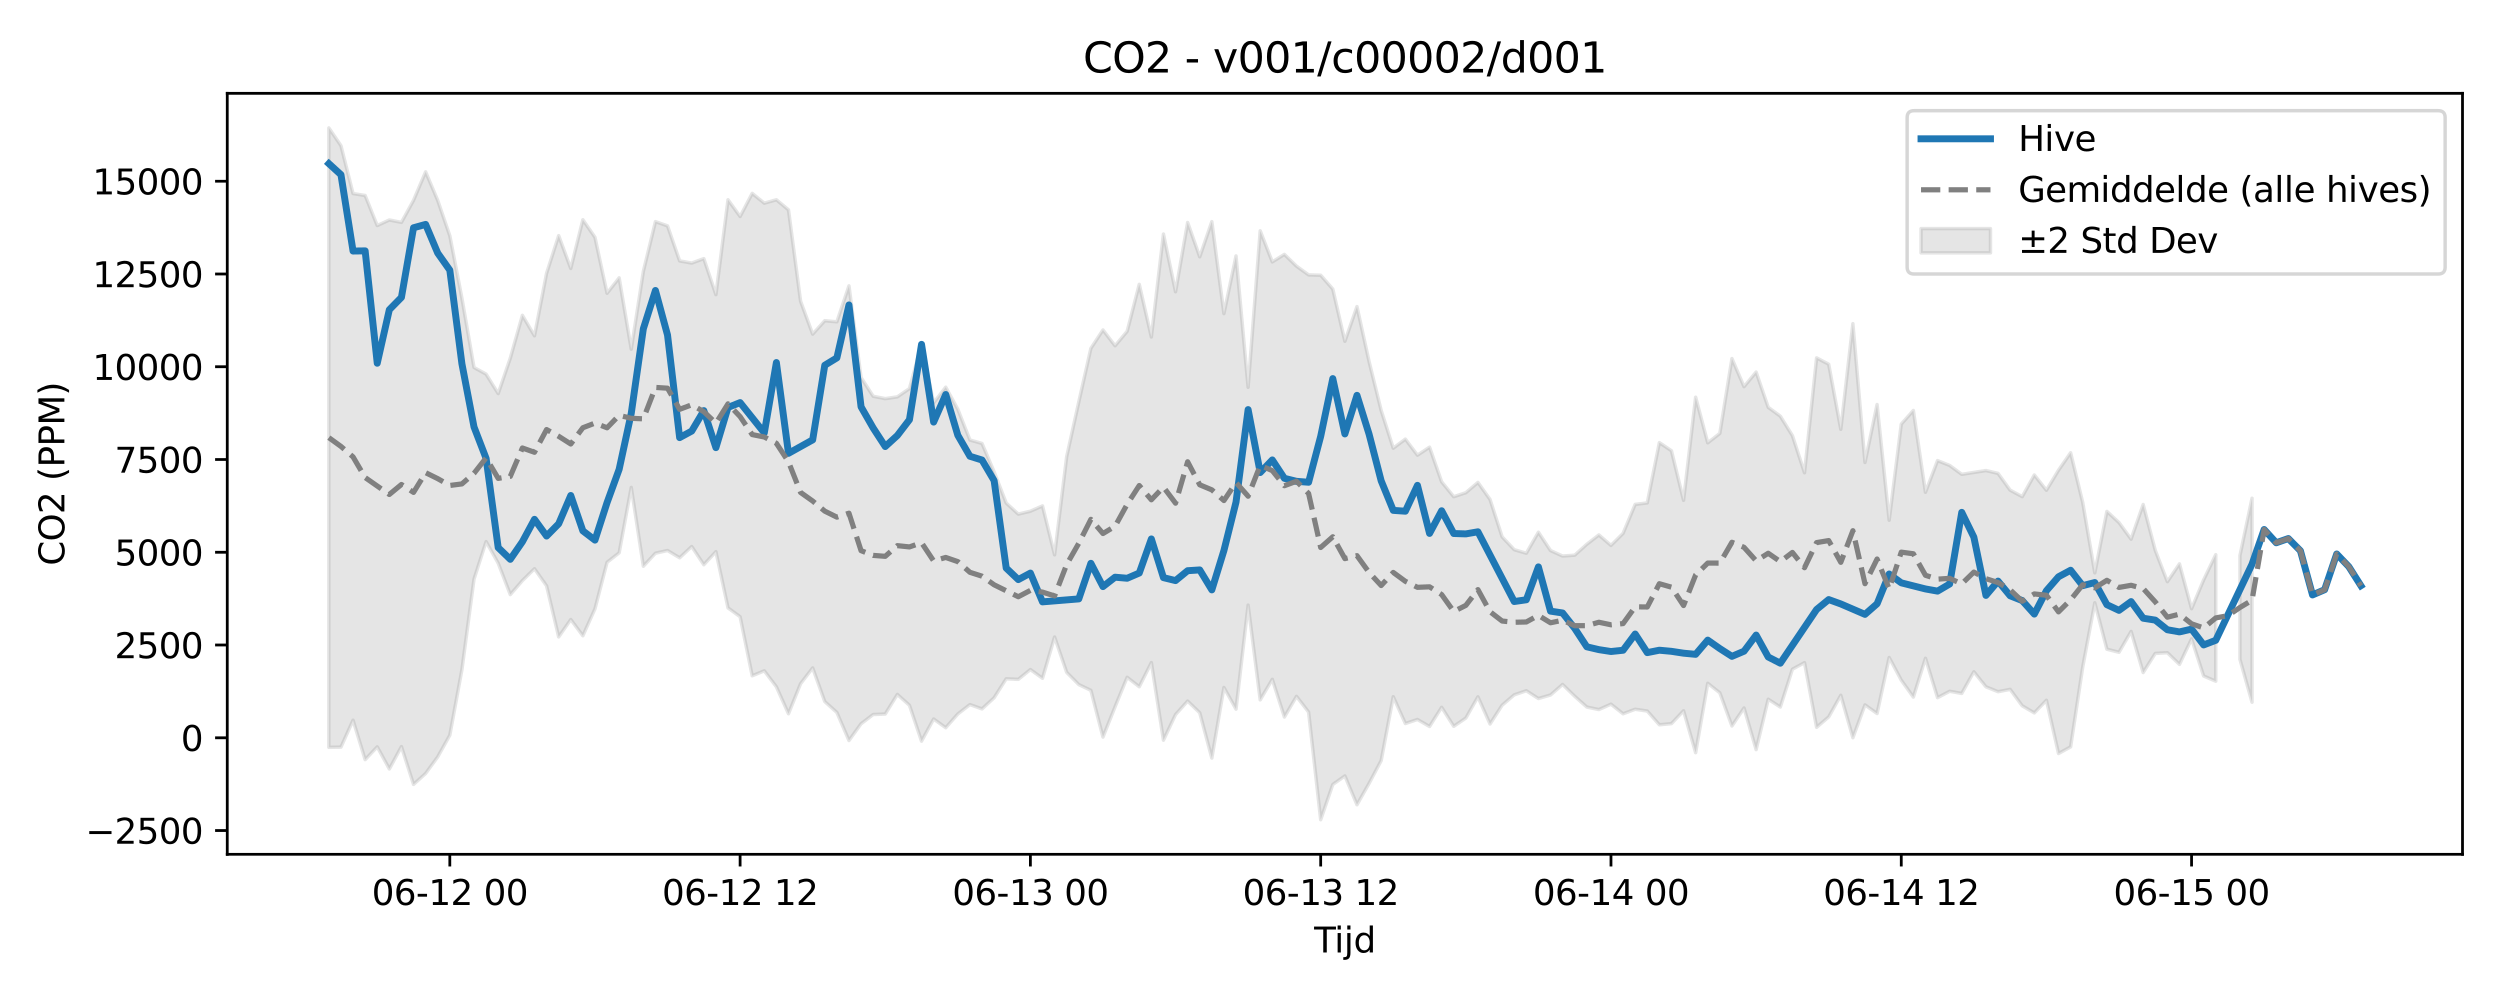 <?xml version="1.0" encoding="utf-8" standalone="no"?>
<!DOCTYPE svg PUBLIC "-//W3C//DTD SVG 1.1//EN"
  "http://www.w3.org/Graphics/SVG/1.1/DTD/svg11.dtd">
<svg xmlns:xlink="http://www.w3.org/1999/xlink" width="720pt" height="288pt" viewBox="0 0 720 288" xmlns="http://www.w3.org/2000/svg" version="1.1">
 <defs>
  <style type="text/css">*{stroke-linejoin: round; stroke-linecap: butt}</style>
 </defs>
 <g id="figure_1">
  <g id="patch_1">
   <path d="M 0 288 
L 720 288 
L 720 0 
L 0 0 
z
" style="fill: #ffffff"/>
  </g>
  <g id="axes_1">
   <g id="patch_2">
    <path d="M 65.45 246.04 
L 709.2 246.04 
L 709.2 26.88 
L 65.45 26.88 
z
" style="fill: #ffffff"/>
   </g>
   <g id="FillBetweenPolyCollection_1">
    <path d="M 94.711 36.842 
L 94.711 215.238 
L 98.195 215.175 
L 101.678 207.423 
L 105.162 218.778 
L 108.645 215.09 
L 112.129 221.463 
L 115.612 215.028 
L 119.096 225.92 
L 122.579 222.763 
L 126.063 217.98 
L 129.546 211.735 
L 133.03 192.863 
L 136.513 166.802 
L 139.997 155.993 
L 143.48 162.197 
L 146.964 171.247 
L 150.447 167.225 
L 153.931 163.797 
L 157.414 168.729 
L 160.898 183.435 
L 164.381 178.423 
L 167.865 183.101 
L 171.348 175.352 
L 174.832 161.94 
L 178.315 159.216 
L 181.799 140.37 
L 185.282 163.079 
L 188.766 159.326 
L 192.249 158.549 
L 195.733 160.645 
L 199.216 157.402 
L 202.7 162.646 
L 206.183 158.876 
L 209.667 175.076 
L 213.15 177.62 
L 216.634 194.631 
L 220.117 193.194 
L 223.601 197.802 
L 227.084 205.567 
L 230.568 196.902 
L 234.051 192.363 
L 237.535 202.058 
L 241.018 205.187 
L 244.502 213.276 
L 247.985 208.447 
L 251.469 205.784 
L 254.952 205.641 
L 258.436 199.999 
L 261.919 203.119 
L 265.403 213.459 
L 268.886 207.076 
L 272.37 209.59 
L 275.853 205.627 
L 279.337 202.923 
L 282.82 204.167 
L 286.304 200.959 
L 289.787 195.495 
L 293.271 195.657 
L 296.754 192.827 
L 300.238 195.351 
L 303.721 183.461 
L 307.205 193.642 
L 310.688 197.156 
L 314.172 198.825 
L 317.655 212.278 
L 321.139 203.555 
L 324.622 195.065 
L 328.106 197.781 
L 331.589 190.82 
L 335.073 213.177 
L 338.556 205.797 
L 342.04 201.914 
L 345.523 205.276 
L 349.007 218.329 
L 352.49 197.993 
L 355.974 204.24 
L 359.457 174.276 
L 362.941 201.565 
L 366.424 195.648 
L 369.908 206.505 
L 373.391 200.552 
L 376.875 205.075 
L 380.358 236.078 
L 383.842 225.935 
L 387.325 223.47 
L 390.808 231.769 
L 394.292 225.62 
L 397.775 219.066 
L 401.259 200.653 
L 404.742 208.381 
L 408.226 207.211 
L 411.709 209.232 
L 415.193 203.705 
L 418.676 209.183 
L 422.16 206.803 
L 425.643 200.688 
L 429.127 208.512 
L 432.61 203.103 
L 436.094 200.12 
L 439.577 198.937 
L 443.061 201.18 
L 446.544 200.166 
L 450.028 197.125 
L 453.511 200.52 
L 456.995 203.63 
L 460.478 204.356 
L 463.962 202.802 
L 467.445 205.575 
L 470.929 204.267 
L 474.412 204.78 
L 477.896 208.743 
L 481.379 208.404 
L 484.863 204.697 
L 488.346 216.777 
L 491.83 196.786 
L 495.313 199.538 
L 498.797 209.086 
L 502.28 203.896 
L 505.764 215.894 
L 509.247 201.373 
L 512.731 203.633 
L 516.214 192.737 
L 519.698 190.845 
L 523.181 209.468 
L 526.665 206.474 
L 530.148 200.243 
L 533.632 212.47 
L 537.115 203.006 
L 540.599 205.495 
L 544.082 189.352 
L 547.566 195.891 
L 551.049 200.763 
L 554.533 189.577 
L 558.016 200.935 
L 561.5 199.086 
L 564.983 199.712 
L 568.467 193.468 
L 571.95 197.799 
L 575.434 199.21 
L 578.917 198.539 
L 582.401 203.278 
L 585.884 205.312 
L 589.368 201.675 
L 592.851 217.013 
L 596.335 215.104 
L 599.818 192.129 
L 603.302 173.594 
L 606.785 186.97 
L 610.269 187.863 
L 613.752 181.847 
L 617.236 193.691 
L 620.719 188.186 
L 624.203 187.984 
L 627.686 191.346 
L 631.17 183.996 
L 634.653 194.69 
L 638.137 196.183 
L 638.137 159.739 
L 638.137 159.739 
L 634.653 167.005 
L 631.17 175.312 
L 627.686 162.392 
L 624.203 167.523 
L 620.719 158.506 
L 617.236 145.293 
L 613.752 155.281 
L 610.269 150.497 
L 606.785 147.287 
L 603.302 164.991 
L 599.818 144.69 
L 596.335 130.398 
L 592.851 135.422 
L 589.368 141.195 
L 585.884 136.791 
L 582.401 143.036 
L 578.917 141.158 
L 575.434 136.331 
L 571.95 135.518 
L 568.467 136.06 
L 564.983 136.605 
L 561.5 134.042 
L 558.016 132.655 
L 554.533 141.785 
L 551.049 118.21 
L 547.566 122.143 
L 544.082 149.833 
L 540.599 116.502 
L 537.115 133.199 
L 533.632 93.22 
L 530.148 123.648 
L 526.665 104.895 
L 523.181 103.066 
L 519.698 136.156 
L 516.214 125.461 
L 512.731 119.859 
L 509.247 117.301 
L 505.764 107.148 
L 502.28 111.36 
L 498.797 103.262 
L 495.313 124.815 
L 491.83 127.533 
L 488.346 114.391 
L 484.863 144.09 
L 481.379 129.815 
L 477.896 127.472 
L 474.412 144.837 
L 470.929 145.26 
L 467.445 153.611 
L 463.962 157.075 
L 460.478 154.059 
L 456.995 156.756 
L 453.511 159.889 
L 450.028 160.137 
L 446.544 158.55 
L 443.061 153.274 
L 439.577 159.33 
L 436.094 158.304 
L 432.61 154.609 
L 429.127 143.835 
L 425.643 138.936 
L 422.16 141.898 
L 418.676 143.051 
L 415.193 138.763 
L 411.709 128.781 
L 408.226 131.087 
L 404.742 126.46 
L 401.259 129.075 
L 397.775 118.201 
L 394.292 104.107 
L 390.808 88.294 
L 387.325 98.297 
L 383.842 83.25 
L 380.358 79.268 
L 376.875 79.166 
L 373.391 76.651 
L 369.908 73.258 
L 366.424 75.434 
L 362.941 66.475 
L 359.457 111.537 
L 355.974 73.707 
L 352.49 90.321 
L 349.007 63.828 
L 345.523 73.97 
L 342.04 64.071 
L 338.556 84.033 
L 335.073 67.402 
L 331.589 97.056 
L 328.106 81.887 
L 324.622 95.411 
L 321.139 99.581 
L 317.655 95.028 
L 314.172 100.327 
L 310.688 115.772 
L 307.205 131.507 
L 303.721 159.798 
L 300.238 145.695 
L 296.754 147.223 
L 293.271 148.063 
L 289.787 144.872 
L 286.304 135.888 
L 282.82 127.711 
L 279.337 126.719 
L 275.853 117.869 
L 272.37 111.502 
L 268.886 116.033 
L 265.403 99.136 
L 261.919 111.909 
L 258.436 114.294 
L 254.952 114.805 
L 251.469 114.118 
L 247.985 108.719 
L 244.502 82.321 
L 241.018 92.682 
L 237.535 92.358 
L 234.051 96.23 
L 230.568 86.743 
L 227.084 60.436 
L 223.601 57.531 
L 220.117 58.512 
L 216.634 55.693 
L 213.15 62.35 
L 209.667 57.531 
L 206.183 84.865 
L 202.7 74.482 
L 199.216 75.762 
L 195.733 75.137 
L 192.249 65.05 
L 188.766 63.825 
L 185.282 78.167 
L 181.799 100.58 
L 178.315 80.017 
L 174.832 84.464 
L 171.348 68.337 
L 167.865 63.288 
L 164.381 77.315 
L 160.898 67.864 
L 157.414 78.702 
L 153.931 96.713 
L 150.447 90.814 
L 146.964 103.146 
L 143.48 113.351 
L 139.997 107.748 
L 136.513 105.833 
L 133.03 85.868 
L 129.546 67.892 
L 126.063 57.717 
L 122.579 49.49 
L 119.096 57.694 
L 115.612 64.042 
L 112.129 63.35 
L 108.645 64.953 
L 105.162 56.294 
L 101.678 55.745 
L 98.195 41.957 
L 94.711 36.842 
z
" clip-path="url(#pe1f2dff51d)" style="fill: #808080; fill-opacity: 0.2; stroke: #808080; stroke-opacity: 0.2"/>
    <path d="M 645.104 160.009 
L 645.104 189.9 
L 648.587 202.246 
L 648.587 143.492 
L 648.587 143.492 
L 645.104 160.009 
z
" clip-path="url(#pe1f2dff51d)" style="fill: #808080; fill-opacity: 0.2; stroke: #808080; stroke-opacity: 0.2"/>
   </g>
   <g id="matplotlib.axis_1">
    <g id="xtick_1">
     <g id="line2d_1">
      <defs>
       <path id="me312a018bb" d="M 0 0 
L 0 3.5 
" style="stroke: #000000; stroke-width: 0.8"/>
      </defs>
      <g>
       <use xlink:href="#me312a018bb" x="129.546" y="246.04" style="stroke: #000000; stroke-width: 0.8"/>
      </g>
     </g>
     <g id="text_1">
      <!-- 06-12 00 -->
      <g transform="translate(107.066 260.638) scale(0.1 -0.1)">
       <defs>
        <path id="DejaVuSans-30" d="M 2034 4250 
Q 1547 4250 1301 3770 
Q 1056 3291 1056 2328 
Q 1056 1369 1301 889 
Q 1547 409 2034 409 
Q 2525 409 2770 889 
Q 3016 1369 3016 2328 
Q 3016 3291 2770 3770 
Q 2525 4250 2034 4250 
z
M 2034 4750 
Q 2819 4750 3233 4129 
Q 3647 3509 3647 2328 
Q 3647 1150 3233 529 
Q 2819 -91 2034 -91 
Q 1250 -91 836 529 
Q 422 1150 422 2328 
Q 422 3509 836 4129 
Q 1250 4750 2034 4750 
z
" transform="scale(0.016)"/>
        <path id="DejaVuSans-36" d="M 2113 2584 
Q 1688 2584 1439 2293 
Q 1191 2003 1191 1497 
Q 1191 994 1439 701 
Q 1688 409 2113 409 
Q 2538 409 2786 701 
Q 3034 994 3034 1497 
Q 3034 2003 2786 2293 
Q 2538 2584 2113 2584 
z
M 3366 4563 
L 3366 3988 
Q 3128 4100 2886 4159 
Q 2644 4219 2406 4219 
Q 1781 4219 1451 3797 
Q 1122 3375 1075 2522 
Q 1259 2794 1537 2939 
Q 1816 3084 2150 3084 
Q 2853 3084 3261 2657 
Q 3669 2231 3669 1497 
Q 3669 778 3244 343 
Q 2819 -91 2113 -91 
Q 1303 -91 875 529 
Q 447 1150 447 2328 
Q 447 3434 972 4092 
Q 1497 4750 2381 4750 
Q 2619 4750 2861 4703 
Q 3103 4656 3366 4563 
z
" transform="scale(0.016)"/>
        <path id="DejaVuSans-2d" d="M 313 2009 
L 1997 2009 
L 1997 1497 
L 313 1497 
L 313 2009 
z
" transform="scale(0.016)"/>
        <path id="DejaVuSans-31" d="M 794 531 
L 1825 531 
L 1825 4091 
L 703 3866 
L 703 4441 
L 1819 4666 
L 2450 4666 
L 2450 531 
L 3481 531 
L 3481 0 
L 794 0 
L 794 531 
z
" transform="scale(0.016)"/>
        <path id="DejaVuSans-32" d="M 1228 531 
L 3431 531 
L 3431 0 
L 469 0 
L 469 531 
Q 828 903 1448 1529 
Q 2069 2156 2228 2338 
Q 2531 2678 2651 2914 
Q 2772 3150 2772 3378 
Q 2772 3750 2511 3984 
Q 2250 4219 1831 4219 
Q 1534 4219 1204 4116 
Q 875 4013 500 3803 
L 500 4441 
Q 881 4594 1212 4672 
Q 1544 4750 1819 4750 
Q 2544 4750 2975 4387 
Q 3406 4025 3406 3419 
Q 3406 3131 3298 2873 
Q 3191 2616 2906 2266 
Q 2828 2175 2409 1742 
Q 1991 1309 1228 531 
z
" transform="scale(0.016)"/>
        <path id="DejaVuSans-20" transform="scale(0.016)"/>
       </defs>
       <use xlink:href="#DejaVuSans-30"/>
       <use xlink:href="#DejaVuSans-36" transform="translate(63.623 0)"/>
       <use xlink:href="#DejaVuSans-2d" transform="translate(127.246 0)"/>
       <use xlink:href="#DejaVuSans-31" transform="translate(163.33 0)"/>
       <use xlink:href="#DejaVuSans-32" transform="translate(226.953 0)"/>
       <use xlink:href="#DejaVuSans-20" transform="translate(290.576 0)"/>
       <use xlink:href="#DejaVuSans-30" transform="translate(322.363 0)"/>
       <use xlink:href="#DejaVuSans-30" transform="translate(385.986 0)"/>
      </g>
     </g>
    </g>
    <g id="xtick_2">
     <g id="line2d_2">
      <g>
       <use xlink:href="#me312a018bb" x="213.15" y="246.04" style="stroke: #000000; stroke-width: 0.8"/>
      </g>
     </g>
     <g id="text_2">
      <!-- 06-12 12 -->
      <g transform="translate(190.67 260.638) scale(0.1 -0.1)">
       <use xlink:href="#DejaVuSans-30"/>
       <use xlink:href="#DejaVuSans-36" transform="translate(63.623 0)"/>
       <use xlink:href="#DejaVuSans-2d" transform="translate(127.246 0)"/>
       <use xlink:href="#DejaVuSans-31" transform="translate(163.33 0)"/>
       <use xlink:href="#DejaVuSans-32" transform="translate(226.953 0)"/>
       <use xlink:href="#DejaVuSans-20" transform="translate(290.576 0)"/>
       <use xlink:href="#DejaVuSans-31" transform="translate(322.363 0)"/>
       <use xlink:href="#DejaVuSans-32" transform="translate(385.986 0)"/>
      </g>
     </g>
    </g>
    <g id="xtick_3">
     <g id="line2d_3">
      <g>
       <use xlink:href="#me312a018bb" x="296.754" y="246.04" style="stroke: #000000; stroke-width: 0.8"/>
      </g>
     </g>
     <g id="text_3">
      <!-- 06-13 00 -->
      <g transform="translate(274.274 260.638) scale(0.1 -0.1)">
       <defs>
        <path id="DejaVuSans-33" d="M 2597 2516 
Q 3050 2419 3304 2112 
Q 3559 1806 3559 1356 
Q 3559 666 3084 287 
Q 2609 -91 1734 -91 
Q 1441 -91 1130 -33 
Q 819 25 488 141 
L 488 750 
Q 750 597 1062 519 
Q 1375 441 1716 441 
Q 2309 441 2620 675 
Q 2931 909 2931 1356 
Q 2931 1769 2642 2001 
Q 2353 2234 1838 2234 
L 1294 2234 
L 1294 2753 
L 1863 2753 
Q 2328 2753 2575 2939 
Q 2822 3125 2822 3475 
Q 2822 3834 2567 4026 
Q 2313 4219 1838 4219 
Q 1578 4219 1281 4162 
Q 984 4106 628 3988 
L 628 4550 
Q 988 4650 1302 4700 
Q 1616 4750 1894 4750 
Q 2613 4750 3031 4423 
Q 3450 4097 3450 3541 
Q 3450 3153 3228 2886 
Q 3006 2619 2597 2516 
z
" transform="scale(0.016)"/>
       </defs>
       <use xlink:href="#DejaVuSans-30"/>
       <use xlink:href="#DejaVuSans-36" transform="translate(63.623 0)"/>
       <use xlink:href="#DejaVuSans-2d" transform="translate(127.246 0)"/>
       <use xlink:href="#DejaVuSans-31" transform="translate(163.33 0)"/>
       <use xlink:href="#DejaVuSans-33" transform="translate(226.953 0)"/>
       <use xlink:href="#DejaVuSans-20" transform="translate(290.576 0)"/>
       <use xlink:href="#DejaVuSans-30" transform="translate(322.363 0)"/>
       <use xlink:href="#DejaVuSans-30" transform="translate(385.986 0)"/>
      </g>
     </g>
    </g>
    <g id="xtick_4">
     <g id="line2d_4">
      <g>
       <use xlink:href="#me312a018bb" x="380.358" y="246.04" style="stroke: #000000; stroke-width: 0.8"/>
      </g>
     </g>
     <g id="text_4">
      <!-- 06-13 12 -->
      <g transform="translate(357.878 260.638) scale(0.1 -0.1)">
       <use xlink:href="#DejaVuSans-30"/>
       <use xlink:href="#DejaVuSans-36" transform="translate(63.623 0)"/>
       <use xlink:href="#DejaVuSans-2d" transform="translate(127.246 0)"/>
       <use xlink:href="#DejaVuSans-31" transform="translate(163.33 0)"/>
       <use xlink:href="#DejaVuSans-33" transform="translate(226.953 0)"/>
       <use xlink:href="#DejaVuSans-20" transform="translate(290.576 0)"/>
       <use xlink:href="#DejaVuSans-31" transform="translate(322.363 0)"/>
       <use xlink:href="#DejaVuSans-32" transform="translate(385.986 0)"/>
      </g>
     </g>
    </g>
    <g id="xtick_5">
     <g id="line2d_5">
      <g>
       <use xlink:href="#me312a018bb" x="463.962" y="246.04" style="stroke: #000000; stroke-width: 0.8"/>
      </g>
     </g>
     <g id="text_5">
      <!-- 06-14 00 -->
      <g transform="translate(441.481 260.638) scale(0.1 -0.1)">
       <defs>
        <path id="DejaVuSans-34" d="M 2419 4116 
L 825 1625 
L 2419 1625 
L 2419 4116 
z
M 2253 4666 
L 3047 4666 
L 3047 1625 
L 3713 1625 
L 3713 1100 
L 3047 1100 
L 3047 0 
L 2419 0 
L 2419 1100 
L 313 1100 
L 313 1709 
L 2253 4666 
z
" transform="scale(0.016)"/>
       </defs>
       <use xlink:href="#DejaVuSans-30"/>
       <use xlink:href="#DejaVuSans-36" transform="translate(63.623 0)"/>
       <use xlink:href="#DejaVuSans-2d" transform="translate(127.246 0)"/>
       <use xlink:href="#DejaVuSans-31" transform="translate(163.33 0)"/>
       <use xlink:href="#DejaVuSans-34" transform="translate(226.953 0)"/>
       <use xlink:href="#DejaVuSans-20" transform="translate(290.576 0)"/>
       <use xlink:href="#DejaVuSans-30" transform="translate(322.363 0)"/>
       <use xlink:href="#DejaVuSans-30" transform="translate(385.986 0)"/>
      </g>
     </g>
    </g>
    <g id="xtick_6">
     <g id="line2d_6">
      <g>
       <use xlink:href="#me312a018bb" x="547.566" y="246.04" style="stroke: #000000; stroke-width: 0.8"/>
      </g>
     </g>
     <g id="text_6">
      <!-- 06-14 12 -->
      <g transform="translate(525.085 260.638) scale(0.1 -0.1)">
       <use xlink:href="#DejaVuSans-30"/>
       <use xlink:href="#DejaVuSans-36" transform="translate(63.623 0)"/>
       <use xlink:href="#DejaVuSans-2d" transform="translate(127.246 0)"/>
       <use xlink:href="#DejaVuSans-31" transform="translate(163.33 0)"/>
       <use xlink:href="#DejaVuSans-34" transform="translate(226.953 0)"/>
       <use xlink:href="#DejaVuSans-20" transform="translate(290.576 0)"/>
       <use xlink:href="#DejaVuSans-31" transform="translate(322.363 0)"/>
       <use xlink:href="#DejaVuSans-32" transform="translate(385.986 0)"/>
      </g>
     </g>
    </g>
    <g id="xtick_7">
     <g id="line2d_7">
      <g>
       <use xlink:href="#me312a018bb" x="631.17" y="246.04" style="stroke: #000000; stroke-width: 0.8"/>
      </g>
     </g>
     <g id="text_7">
      <!-- 06-15 00 -->
      <g transform="translate(608.689 260.638) scale(0.1 -0.1)">
       <defs>
        <path id="DejaVuSans-35" d="M 691 4666 
L 3169 4666 
L 3169 4134 
L 1269 4134 
L 1269 2991 
Q 1406 3038 1543 3061 
Q 1681 3084 1819 3084 
Q 2600 3084 3056 2656 
Q 3513 2228 3513 1497 
Q 3513 744 3044 326 
Q 2575 -91 1722 -91 
Q 1428 -91 1123 -41 
Q 819 9 494 109 
L 494 744 
Q 775 591 1075 516 
Q 1375 441 1709 441 
Q 2250 441 2565 725 
Q 2881 1009 2881 1497 
Q 2881 1984 2565 2268 
Q 2250 2553 1709 2553 
Q 1456 2553 1204 2497 
Q 953 2441 691 2322 
L 691 4666 
z
" transform="scale(0.016)"/>
       </defs>
       <use xlink:href="#DejaVuSans-30"/>
       <use xlink:href="#DejaVuSans-36" transform="translate(63.623 0)"/>
       <use xlink:href="#DejaVuSans-2d" transform="translate(127.246 0)"/>
       <use xlink:href="#DejaVuSans-31" transform="translate(163.33 0)"/>
       <use xlink:href="#DejaVuSans-35" transform="translate(226.953 0)"/>
       <use xlink:href="#DejaVuSans-20" transform="translate(290.576 0)"/>
       <use xlink:href="#DejaVuSans-30" transform="translate(322.363 0)"/>
       <use xlink:href="#DejaVuSans-30" transform="translate(385.986 0)"/>
      </g>
     </g>
    </g>
    <g id="text_8">
     <!-- Tijd -->
     <g transform="translate(378.475 274.317) scale(0.1 -0.1)">
      <defs>
       <path id="DejaVuSans-54" d="M -19 4666 
L 3928 4666 
L 3928 4134 
L 2272 4134 
L 2272 0 
L 1638 0 
L 1638 4134 
L -19 4134 
L -19 4666 
z
" transform="scale(0.016)"/>
       <path id="DejaVuSans-69" d="M 603 3500 
L 1178 3500 
L 1178 0 
L 603 0 
L 603 3500 
z
M 603 4863 
L 1178 4863 
L 1178 4134 
L 603 4134 
L 603 4863 
z
" transform="scale(0.016)"/>
       <path id="DejaVuSans-6a" d="M 603 3500 
L 1178 3500 
L 1178 -63 
Q 1178 -731 923 -1031 
Q 669 -1331 103 -1331 
L -116 -1331 
L -116 -844 
L 38 -844 
Q 366 -844 484 -692 
Q 603 -541 603 -63 
L 603 3500 
z
M 603 4863 
L 1178 4863 
L 1178 4134 
L 603 4134 
L 603 4863 
z
" transform="scale(0.016)"/>
       <path id="DejaVuSans-64" d="M 2906 2969 
L 2906 4863 
L 3481 4863 
L 3481 0 
L 2906 0 
L 2906 525 
Q 2725 213 2448 61 
Q 2172 -91 1784 -91 
Q 1150 -91 751 415 
Q 353 922 353 1747 
Q 353 2572 751 3078 
Q 1150 3584 1784 3584 
Q 2172 3584 2448 3432 
Q 2725 3281 2906 2969 
z
M 947 1747 
Q 947 1113 1208 752 
Q 1469 391 1925 391 
Q 2381 391 2643 752 
Q 2906 1113 2906 1747 
Q 2906 2381 2643 2742 
Q 2381 3103 1925 3103 
Q 1469 3103 1208 2742 
Q 947 2381 947 1747 
z
" transform="scale(0.016)"/>
      </defs>
      <use xlink:href="#DejaVuSans-54"/>
      <use xlink:href="#DejaVuSans-69" transform="translate(57.959 0)"/>
      <use xlink:href="#DejaVuSans-6a" transform="translate(85.742 0)"/>
      <use xlink:href="#DejaVuSans-64" transform="translate(113.525 0)"/>
     </g>
    </g>
   </g>
   <g id="matplotlib.axis_2">
    <g id="ytick_1">
     <g id="line2d_8">
      <defs>
       <path id="m7bec905dcd" d="M 0 0 
L -3.5 0 
" style="stroke: #000000; stroke-width: 0.8"/>
      </defs>
      <g>
       <use xlink:href="#m7bec905dcd" x="65.45" y="239.194" style="stroke: #000000; stroke-width: 0.8"/>
      </g>
     </g>
     <g id="text_9">
      <!-- −2500 -->
      <g transform="translate(24.62 242.993) scale(0.1 -0.1)">
       <defs>
        <path id="DejaVuSans-2212" d="M 678 2272 
L 4684 2272 
L 4684 1741 
L 678 1741 
L 678 2272 
z
" transform="scale(0.016)"/>
       </defs>
       <use xlink:href="#DejaVuSans-2212"/>
       <use xlink:href="#DejaVuSans-32" transform="translate(83.789 0)"/>
       <use xlink:href="#DejaVuSans-35" transform="translate(147.412 0)"/>
       <use xlink:href="#DejaVuSans-30" transform="translate(211.035 0)"/>
       <use xlink:href="#DejaVuSans-30" transform="translate(274.658 0)"/>
      </g>
     </g>
    </g>
    <g id="ytick_2">
     <g id="line2d_9">
      <g>
       <use xlink:href="#m7bec905dcd" x="65.45" y="212.48" style="stroke: #000000; stroke-width: 0.8"/>
      </g>
     </g>
     <g id="text_10">
      <!-- 0 -->
      <g transform="translate(52.087 216.279) scale(0.1 -0.1)">
       <use xlink:href="#DejaVuSans-30"/>
      </g>
     </g>
    </g>
    <g id="ytick_3">
     <g id="line2d_10">
      <g>
       <use xlink:href="#m7bec905dcd" x="65.45" y="185.766" style="stroke: #000000; stroke-width: 0.8"/>
      </g>
     </g>
     <g id="text_11">
      <!-- 2500 -->
      <g transform="translate(33 189.565) scale(0.1 -0.1)">
       <use xlink:href="#DejaVuSans-32"/>
       <use xlink:href="#DejaVuSans-35" transform="translate(63.623 0)"/>
       <use xlink:href="#DejaVuSans-30" transform="translate(127.246 0)"/>
       <use xlink:href="#DejaVuSans-30" transform="translate(190.869 0)"/>
      </g>
     </g>
    </g>
    <g id="ytick_4">
     <g id="line2d_11">
      <g>
       <use xlink:href="#m7bec905dcd" x="65.45" y="159.052" style="stroke: #000000; stroke-width: 0.8"/>
      </g>
     </g>
     <g id="text_12">
      <!-- 5000 -->
      <g transform="translate(33 162.851) scale(0.1 -0.1)">
       <use xlink:href="#DejaVuSans-35"/>
       <use xlink:href="#DejaVuSans-30" transform="translate(63.623 0)"/>
       <use xlink:href="#DejaVuSans-30" transform="translate(127.246 0)"/>
       <use xlink:href="#DejaVuSans-30" transform="translate(190.869 0)"/>
      </g>
     </g>
    </g>
    <g id="ytick_5">
     <g id="line2d_12">
      <g>
       <use xlink:href="#m7bec905dcd" x="65.45" y="132.338" style="stroke: #000000; stroke-width: 0.8"/>
      </g>
     </g>
     <g id="text_13">
      <!-- 7500 -->
      <g transform="translate(33 136.137) scale(0.1 -0.1)">
       <defs>
        <path id="DejaVuSans-37" d="M 525 4666 
L 3525 4666 
L 3525 4397 
L 1831 0 
L 1172 0 
L 2766 4134 
L 525 4134 
L 525 4666 
z
" transform="scale(0.016)"/>
       </defs>
       <use xlink:href="#DejaVuSans-37"/>
       <use xlink:href="#DejaVuSans-35" transform="translate(63.623 0)"/>
       <use xlink:href="#DejaVuSans-30" transform="translate(127.246 0)"/>
       <use xlink:href="#DejaVuSans-30" transform="translate(190.869 0)"/>
      </g>
     </g>
    </g>
    <g id="ytick_6">
     <g id="line2d_13">
      <g>
       <use xlink:href="#m7bec905dcd" x="65.45" y="105.624" style="stroke: #000000; stroke-width: 0.8"/>
      </g>
     </g>
     <g id="text_14">
      <!-- 10000 -->
      <g transform="translate(26.637 109.424) scale(0.1 -0.1)">
       <use xlink:href="#DejaVuSans-31"/>
       <use xlink:href="#DejaVuSans-30" transform="translate(63.623 0)"/>
       <use xlink:href="#DejaVuSans-30" transform="translate(127.246 0)"/>
       <use xlink:href="#DejaVuSans-30" transform="translate(190.869 0)"/>
       <use xlink:href="#DejaVuSans-30" transform="translate(254.492 0)"/>
      </g>
     </g>
    </g>
    <g id="ytick_7">
     <g id="line2d_14">
      <g>
       <use xlink:href="#m7bec905dcd" x="65.45" y="78.91" style="stroke: #000000; stroke-width: 0.8"/>
      </g>
     </g>
     <g id="text_15">
      <!-- 12500 -->
      <g transform="translate(26.637 82.71) scale(0.1 -0.1)">
       <use xlink:href="#DejaVuSans-31"/>
       <use xlink:href="#DejaVuSans-32" transform="translate(63.623 0)"/>
       <use xlink:href="#DejaVuSans-35" transform="translate(127.246 0)"/>
       <use xlink:href="#DejaVuSans-30" transform="translate(190.869 0)"/>
       <use xlink:href="#DejaVuSans-30" transform="translate(254.492 0)"/>
      </g>
     </g>
    </g>
    <g id="ytick_8">
     <g id="line2d_15">
      <g>
       <use xlink:href="#m7bec905dcd" x="65.45" y="52.196" style="stroke: #000000; stroke-width: 0.8"/>
      </g>
     </g>
     <g id="text_16">
      <!-- 15000 -->
      <g transform="translate(26.637 55.996) scale(0.1 -0.1)">
       <use xlink:href="#DejaVuSans-31"/>
       <use xlink:href="#DejaVuSans-35" transform="translate(63.623 0)"/>
       <use xlink:href="#DejaVuSans-30" transform="translate(127.246 0)"/>
       <use xlink:href="#DejaVuSans-30" transform="translate(190.869 0)"/>
       <use xlink:href="#DejaVuSans-30" transform="translate(254.492 0)"/>
      </g>
     </g>
    </g>
    <g id="text_17">
     <!-- CO2 (PPM) -->
     <g transform="translate(18.541 162.903) rotate(-90) scale(0.1 -0.1)">
      <defs>
       <path id="DejaVuSans-43" d="M 4122 4306 
L 4122 3641 
Q 3803 3938 3442 4084 
Q 3081 4231 2675 4231 
Q 1875 4231 1450 3742 
Q 1025 3253 1025 2328 
Q 1025 1406 1450 917 
Q 1875 428 2675 428 
Q 3081 428 3442 575 
Q 3803 722 4122 1019 
L 4122 359 
Q 3791 134 3420 21 
Q 3050 -91 2638 -91 
Q 1578 -91 968 557 
Q 359 1206 359 2328 
Q 359 3453 968 4101 
Q 1578 4750 2638 4750 
Q 3056 4750 3426 4639 
Q 3797 4528 4122 4306 
z
" transform="scale(0.016)"/>
       <path id="DejaVuSans-4f" d="M 2522 4238 
Q 1834 4238 1429 3725 
Q 1025 3213 1025 2328 
Q 1025 1447 1429 934 
Q 1834 422 2522 422 
Q 3209 422 3611 934 
Q 4013 1447 4013 2328 
Q 4013 3213 3611 3725 
Q 3209 4238 2522 4238 
z
M 2522 4750 
Q 3503 4750 4090 4092 
Q 4678 3434 4678 2328 
Q 4678 1225 4090 567 
Q 3503 -91 2522 -91 
Q 1538 -91 948 565 
Q 359 1222 359 2328 
Q 359 3434 948 4092 
Q 1538 4750 2522 4750 
z
" transform="scale(0.016)"/>
       <path id="DejaVuSans-28" d="M 1984 4856 
Q 1566 4138 1362 3434 
Q 1159 2731 1159 2009 
Q 1159 1288 1364 580 
Q 1569 -128 1984 -844 
L 1484 -844 
Q 1016 -109 783 600 
Q 550 1309 550 2009 
Q 550 2706 781 3412 
Q 1013 4119 1484 4856 
L 1984 4856 
z
" transform="scale(0.016)"/>
       <path id="DejaVuSans-50" d="M 1259 4147 
L 1259 2394 
L 2053 2394 
Q 2494 2394 2734 2622 
Q 2975 2850 2975 3272 
Q 2975 3691 2734 3919 
Q 2494 4147 2053 4147 
L 1259 4147 
z
M 628 4666 
L 2053 4666 
Q 2838 4666 3239 4311 
Q 3641 3956 3641 3272 
Q 3641 2581 3239 2228 
Q 2838 1875 2053 1875 
L 1259 1875 
L 1259 0 
L 628 0 
L 628 4666 
z
" transform="scale(0.016)"/>
       <path id="DejaVuSans-4d" d="M 628 4666 
L 1569 4666 
L 2759 1491 
L 3956 4666 
L 4897 4666 
L 4897 0 
L 4281 0 
L 4281 4097 
L 3078 897 
L 2444 897 
L 1241 4097 
L 1241 0 
L 628 0 
L 628 4666 
z
" transform="scale(0.016)"/>
       <path id="DejaVuSans-29" d="M 513 4856 
L 1013 4856 
Q 1481 4119 1714 3412 
Q 1947 2706 1947 2009 
Q 1947 1309 1714 600 
Q 1481 -109 1013 -844 
L 513 -844 
Q 928 -128 1133 580 
Q 1338 1288 1338 2009 
Q 1338 2731 1133 3434 
Q 928 4138 513 4856 
z
" transform="scale(0.016)"/>
      </defs>
      <use xlink:href="#DejaVuSans-43"/>
      <use xlink:href="#DejaVuSans-4f" transform="translate(69.824 0)"/>
      <use xlink:href="#DejaVuSans-32" transform="translate(148.535 0)"/>
      <use xlink:href="#DejaVuSans-20" transform="translate(212.158 0)"/>
      <use xlink:href="#DejaVuSans-28" transform="translate(243.945 0)"/>
      <use xlink:href="#DejaVuSans-50" transform="translate(282.959 0)"/>
      <use xlink:href="#DejaVuSans-50" transform="translate(343.262 0)"/>
      <use xlink:href="#DejaVuSans-4d" transform="translate(403.564 0)"/>
      <use xlink:href="#DejaVuSans-29" transform="translate(489.844 0)"/>
     </g>
    </g>
   </g>
   <g id="line2d_16">
    <path d="M 94.711 47.131 
L 98.195 50.31 
L 101.678 72.3 
L 105.162 72.25 
L 108.645 104.609 
L 112.129 89.197 
L 115.612 85.646 
L 119.096 65.596 
L 122.579 64.631 
L 126.063 72.884 
L 129.546 77.806 
L 133.03 104.769 
L 136.513 122.956 
L 139.997 132.014 
L 143.48 157.713 
L 146.964 161.082 
L 150.447 156.028 
L 153.931 149.569 
L 157.414 154.383 
L 160.898 150.851 
L 164.381 142.703 
L 167.865 152.887 
L 171.348 155.551 
L 174.832 144.755 
L 178.315 135.159 
L 181.799 119.04 
L 185.282 94.682 
L 188.766 83.66 
L 192.249 96.494 
L 195.733 126.034 
L 199.216 124.148 
L 202.7 118.265 
L 206.183 128.919 
L 209.667 117.346 
L 213.15 115.947 
L 220.117 124.666 
L 223.601 104.412 
L 227.084 130.559 
L 234.051 126.68 
L 237.535 105.192 
L 241.018 103.067 
L 244.502 87.827 
L 247.985 117.165 
L 251.469 123.25 
L 254.952 128.604 
L 258.436 125.425 
L 261.919 120.876 
L 265.403 99.176 
L 268.886 121.56 
L 272.37 113.621 
L 275.853 125.361 
L 279.337 131.405 
L 282.82 132.488 
L 286.304 138.411 
L 289.787 163.604 
L 293.271 166.924 
L 296.754 165.047 
L 300.238 173.339 
L 310.688 172.484 
L 314.172 162.237 
L 317.655 168.942 
L 321.139 166.233 
L 324.622 166.536 
L 328.106 165.036 
L 331.589 155.216 
L 335.073 166.361 
L 338.556 167.211 
L 342.04 164.363 
L 345.523 164.139 
L 349.007 169.882 
L 352.49 158.546 
L 355.974 144.595 
L 359.457 117.966 
L 362.941 136.089 
L 366.424 132.461 
L 369.908 137.756 
L 373.391 138.618 
L 376.875 138.889 
L 380.358 125.665 
L 383.842 109.037 
L 387.325 124.971 
L 390.808 113.859 
L 394.292 125.029 
L 397.775 138.477 
L 401.259 146.988 
L 404.742 147.227 
L 408.226 139.781 
L 411.709 153.624 
L 415.193 147.1 
L 418.676 153.652 
L 422.16 153.763 
L 425.643 153.159 
L 436.094 173.239 
L 439.577 172.737 
L 443.061 163.266 
L 446.544 176.007 
L 450.028 176.537 
L 453.511 180.965 
L 456.995 186.279 
L 460.478 187.095 
L 463.962 187.636 
L 467.445 187.273 
L 470.929 182.6 
L 474.412 187.957 
L 477.896 187.262 
L 481.379 187.583 
L 484.863 188.117 
L 488.346 188.448 
L 491.83 184.356 
L 495.313 186.792 
L 498.797 189.032 
L 502.28 187.551 
L 505.764 182.902 
L 509.247 189.214 
L 512.731 191.002 
L 523.181 175.533 
L 526.665 172.676 
L 530.148 173.937 
L 537.115 176.94 
L 540.599 173.891 
L 544.082 165.318 
L 547.566 167.857 
L 554.533 169.615 
L 558.016 170.244 
L 561.5 168.196 
L 564.983 147.56 
L 568.467 154.693 
L 571.95 171.476 
L 575.434 167.36 
L 578.917 171.586 
L 582.401 172.97 
L 585.884 176.854 
L 589.368 170.119 
L 592.851 166.112 
L 596.335 164.229 
L 599.818 168.669 
L 603.302 167.772 
L 606.785 174.144 
L 610.269 175.786 
L 613.752 173.26 
L 617.236 178.048 
L 620.719 178.593 
L 624.203 181.371 
L 627.686 181.987 
L 631.17 181.189 
L 634.653 185.741 
L 638.137 184.404 
L 648.587 162.482 
L 652.071 152.502 
L 655.554 156.317 
L 659.038 155.099 
L 662.521 158.618 
L 666.005 171.341 
L 669.488 169.838 
L 672.972 159.551 
L 676.455 163.188 
L 679.939 168.684 
L 679.939 168.684 
" clip-path="url(#pe1f2dff51d)" style="fill: none; stroke: #1f77b4; stroke-width: 2; stroke-linecap: square"/>
   </g>
   <g id="line2d_17">
    <path d="M 94.711 126.04 
L 98.195 128.566 
L 101.678 131.584 
L 105.162 137.536 
L 112.129 142.406 
L 115.612 139.535 
L 119.096 141.807 
L 122.579 136.127 
L 126.063 137.848 
L 129.546 139.814 
L 133.03 139.366 
L 136.513 136.317 
L 139.997 131.87 
L 143.48 137.774 
L 146.964 137.197 
L 150.447 129.02 
L 153.931 130.255 
L 157.414 123.715 
L 160.898 125.65 
L 164.381 127.869 
L 167.865 123.194 
L 171.348 121.845 
L 174.832 123.202 
L 178.315 119.616 
L 181.799 120.475 
L 185.282 120.623 
L 188.766 111.576 
L 192.249 111.799 
L 195.733 117.891 
L 199.216 116.582 
L 202.7 118.564 
L 206.183 121.87 
L 209.667 116.304 
L 213.15 119.985 
L 216.634 125.162 
L 220.117 125.853 
L 223.601 127.667 
L 227.084 133.002 
L 230.568 141.823 
L 234.051 144.297 
L 237.535 147.208 
L 241.018 148.935 
L 244.502 147.799 
L 247.985 158.583 
L 251.469 159.951 
L 254.952 160.223 
L 258.436 157.147 
L 261.919 157.514 
L 265.403 156.298 
L 268.886 161.554 
L 272.37 160.546 
L 275.853 161.748 
L 279.337 164.821 
L 282.82 165.939 
L 286.304 168.423 
L 293.271 171.86 
L 296.754 170.025 
L 300.238 170.523 
L 303.721 171.629 
L 307.205 162.574 
L 310.688 156.464 
L 314.172 149.576 
L 317.655 153.653 
L 321.139 151.568 
L 324.622 145.238 
L 328.106 139.834 
L 331.589 143.938 
L 335.073 140.289 
L 338.556 144.915 
L 342.04 132.993 
L 345.523 139.623 
L 349.007 141.078 
L 352.49 144.157 
L 355.974 138.974 
L 359.457 142.907 
L 362.941 134.02 
L 366.424 135.541 
L 369.908 139.882 
L 373.391 138.602 
L 376.875 142.12 
L 380.358 157.673 
L 383.842 154.593 
L 387.325 160.883 
L 390.808 160.031 
L 394.292 164.863 
L 397.775 168.633 
L 401.259 164.864 
L 404.742 167.421 
L 408.226 169.149 
L 411.709 169.006 
L 415.193 171.234 
L 418.676 176.117 
L 422.16 174.35 
L 425.643 169.812 
L 429.127 176.173 
L 432.61 178.856 
L 436.094 179.212 
L 439.577 179.133 
L 443.061 177.227 
L 446.544 179.358 
L 450.028 178.631 
L 453.511 180.204 
L 456.995 180.193 
L 460.478 179.208 
L 463.962 179.938 
L 467.445 179.593 
L 470.929 174.764 
L 474.412 174.809 
L 477.896 168.107 
L 481.379 169.109 
L 484.863 174.393 
L 488.346 165.584 
L 491.83 162.16 
L 495.313 162.177 
L 498.797 156.174 
L 502.28 157.628 
L 505.764 161.521 
L 509.247 159.337 
L 512.731 161.746 
L 516.214 159.099 
L 519.698 163.5 
L 523.181 156.267 
L 526.665 155.684 
L 530.148 161.946 
L 533.632 152.845 
L 537.115 168.103 
L 540.599 160.999 
L 544.082 169.592 
L 547.566 159.017 
L 551.049 159.486 
L 554.533 165.681 
L 558.016 166.795 
L 561.5 166.564 
L 564.983 168.158 
L 568.467 164.764 
L 571.95 166.659 
L 575.434 167.77 
L 578.917 169.849 
L 582.401 173.157 
L 585.884 171.051 
L 589.368 171.435 
L 592.851 176.218 
L 596.335 172.751 
L 599.818 168.41 
L 603.302 169.293 
L 606.785 167.129 
L 610.269 169.18 
L 613.752 168.564 
L 617.236 169.492 
L 620.719 173.346 
L 624.203 177.754 
L 627.686 176.869 
L 631.17 179.654 
L 634.653 180.847 
L 638.137 177.961 
L 641.62 177.314 
L 645.104 174.954 
L 648.587 172.869 
L 652.071 152.502 
L 655.554 156.317 
L 659.038 155.099 
L 662.521 158.618 
L 666.005 171.341 
L 669.488 169.838 
L 672.972 159.551 
L 676.455 163.188 
L 679.939 168.684 
L 679.939 168.684 
" clip-path="url(#pe1f2dff51d)" style="fill: none; stroke-dasharray: 5.55,2.4; stroke-dashoffset: 0; stroke: #808080; stroke-width: 1.5"/>
   </g>
   <g id="patch_3">
    <path d="M 65.45 246.04 
L 65.45 26.88 
" style="fill: none; stroke: #000000; stroke-width: 0.8; stroke-linejoin: miter; stroke-linecap: square"/>
   </g>
   <g id="patch_4">
    <path d="M 709.2 246.04 
L 709.2 26.88 
" style="fill: none; stroke: #000000; stroke-width: 0.8; stroke-linejoin: miter; stroke-linecap: square"/>
   </g>
   <g id="patch_5">
    <path d="M 65.45 246.04 
L 709.2 246.04 
" style="fill: none; stroke: #000000; stroke-width: 0.8; stroke-linejoin: miter; stroke-linecap: square"/>
   </g>
   <g id="patch_6">
    <path d="M 65.45 26.88 
L 709.2 26.88 
" style="fill: none; stroke: #000000; stroke-width: 0.8; stroke-linejoin: miter; stroke-linecap: square"/>
   </g>
   <g id="text_18">
    <!-- CO2 - v001/c00002/d001 -->
    <g transform="translate(311.922 20.88) scale(0.12 -0.12)">
     <defs>
      <path id="DejaVuSans-76" d="M 191 3500 
L 800 3500 
L 1894 563 
L 2988 3500 
L 3597 3500 
L 2284 0 
L 1503 0 
L 191 3500 
z
" transform="scale(0.016)"/>
      <path id="DejaVuSans-2f" d="M 1625 4666 
L 2156 4666 
L 531 -594 
L 0 -594 
L 1625 4666 
z
" transform="scale(0.016)"/>
      <path id="DejaVuSans-63" d="M 3122 3366 
L 3122 2828 
Q 2878 2963 2633 3030 
Q 2388 3097 2138 3097 
Q 1578 3097 1268 2742 
Q 959 2388 959 1747 
Q 959 1106 1268 751 
Q 1578 397 2138 397 
Q 2388 397 2633 464 
Q 2878 531 3122 666 
L 3122 134 
Q 2881 22 2623 -34 
Q 2366 -91 2075 -91 
Q 1284 -91 818 406 
Q 353 903 353 1747 
Q 353 2603 823 3093 
Q 1294 3584 2113 3584 
Q 2378 3584 2631 3529 
Q 2884 3475 3122 3366 
z
" transform="scale(0.016)"/>
     </defs>
     <use xlink:href="#DejaVuSans-43"/>
     <use xlink:href="#DejaVuSans-4f" transform="translate(69.824 0)"/>
     <use xlink:href="#DejaVuSans-32" transform="translate(148.535 0)"/>
     <use xlink:href="#DejaVuSans-20" transform="translate(212.158 0)"/>
     <use xlink:href="#DejaVuSans-2d" transform="translate(243.945 0)"/>
     <use xlink:href="#DejaVuSans-20" transform="translate(280.029 0)"/>
     <use xlink:href="#DejaVuSans-76" transform="translate(311.816 0)"/>
     <use xlink:href="#DejaVuSans-30" transform="translate(370.996 0)"/>
     <use xlink:href="#DejaVuSans-30" transform="translate(434.619 0)"/>
     <use xlink:href="#DejaVuSans-31" transform="translate(498.242 0)"/>
     <use xlink:href="#DejaVuSans-2f" transform="translate(561.865 0)"/>
     <use xlink:href="#DejaVuSans-63" transform="translate(595.557 0)"/>
     <use xlink:href="#DejaVuSans-30" transform="translate(650.537 0)"/>
     <use xlink:href="#DejaVuSans-30" transform="translate(714.16 0)"/>
     <use xlink:href="#DejaVuSans-30" transform="translate(777.783 0)"/>
     <use xlink:href="#DejaVuSans-30" transform="translate(841.406 0)"/>
     <use xlink:href="#DejaVuSans-32" transform="translate(905.029 0)"/>
     <use xlink:href="#DejaVuSans-2f" transform="translate(968.652 0)"/>
     <use xlink:href="#DejaVuSans-64" transform="translate(1002.344 0)"/>
     <use xlink:href="#DejaVuSans-30" transform="translate(1065.82 0)"/>
     <use xlink:href="#DejaVuSans-30" transform="translate(1129.443 0)"/>
     <use xlink:href="#DejaVuSans-31" transform="translate(1193.066 0)"/>
    </g>
   </g>
   <g id="legend_1">
    <g id="patch_7">
     <path d="M 551.256 78.914 
L 702.2 78.914 
Q 704.2 78.914 704.2 76.914 
L 704.2 33.88 
Q 704.2 31.88 702.2 31.88 
L 551.256 31.88 
Q 549.256 31.88 549.256 33.88 
L 549.256 76.914 
Q 549.256 78.914 551.256 78.914 
z
" style="fill: #ffffff; opacity: 0.8; stroke: #cccccc; stroke-linejoin: miter"/>
    </g>
    <g id="line2d_18">
     <path d="M 553.256 39.978 
L 563.256 39.978 
L 573.256 39.978 
" style="fill: none; stroke: #1f77b4; stroke-width: 2; stroke-linecap: square"/>
    </g>
    <g id="text_19">
     <!-- Hive -->
     <g transform="translate(581.256 43.478) scale(0.1 -0.1)">
      <defs>
       <path id="DejaVuSans-48" d="M 628 4666 
L 1259 4666 
L 1259 2753 
L 3553 2753 
L 3553 4666 
L 4184 4666 
L 4184 0 
L 3553 0 
L 3553 2222 
L 1259 2222 
L 1259 0 
L 628 0 
L 628 4666 
z
" transform="scale(0.016)"/>
       <path id="DejaVuSans-65" d="M 3597 1894 
L 3597 1613 
L 953 1613 
Q 991 1019 1311 708 
Q 1631 397 2203 397 
Q 2534 397 2845 478 
Q 3156 559 3463 722 
L 3463 178 
Q 3153 47 2828 -22 
Q 2503 -91 2169 -91 
Q 1331 -91 842 396 
Q 353 884 353 1716 
Q 353 2575 817 3079 
Q 1281 3584 2069 3584 
Q 2775 3584 3186 3129 
Q 3597 2675 3597 1894 
z
M 3022 2063 
Q 3016 2534 2758 2815 
Q 2500 3097 2075 3097 
Q 1594 3097 1305 2825 
Q 1016 2553 972 2059 
L 3022 2063 
z
" transform="scale(0.016)"/>
      </defs>
      <use xlink:href="#DejaVuSans-48"/>
      <use xlink:href="#DejaVuSans-69" transform="translate(75.195 0)"/>
      <use xlink:href="#DejaVuSans-76" transform="translate(102.979 0)"/>
      <use xlink:href="#DejaVuSans-65" transform="translate(162.158 0)"/>
     </g>
    </g>
    <g id="line2d_19">
     <path d="M 553.256 54.657 
L 563.256 54.657 
L 573.256 54.657 
" style="fill: none; stroke-dasharray: 5.55,2.4; stroke-dashoffset: 0; stroke: #808080; stroke-width: 1.5"/>
    </g>
    <g id="text_20">
     <!-- Gemiddelde (alle hives) -->
     <g transform="translate(581.256 58.157) scale(0.1 -0.1)">
      <defs>
       <path id="DejaVuSans-47" d="M 3809 666 
L 3809 1919 
L 2778 1919 
L 2778 2438 
L 4434 2438 
L 4434 434 
Q 4069 175 3628 42 
Q 3188 -91 2688 -91 
Q 1594 -91 976 548 
Q 359 1188 359 2328 
Q 359 3472 976 4111 
Q 1594 4750 2688 4750 
Q 3144 4750 3555 4637 
Q 3966 4525 4313 4306 
L 4313 3634 
Q 3963 3931 3569 4081 
Q 3175 4231 2741 4231 
Q 1884 4231 1454 3753 
Q 1025 3275 1025 2328 
Q 1025 1384 1454 906 
Q 1884 428 2741 428 
Q 3075 428 3337 486 
Q 3600 544 3809 666 
z
" transform="scale(0.016)"/>
       <path id="DejaVuSans-6d" d="M 3328 2828 
Q 3544 3216 3844 3400 
Q 4144 3584 4550 3584 
Q 5097 3584 5394 3201 
Q 5691 2819 5691 2113 
L 5691 0 
L 5113 0 
L 5113 2094 
Q 5113 2597 4934 2840 
Q 4756 3084 4391 3084 
Q 3944 3084 3684 2787 
Q 3425 2491 3425 1978 
L 3425 0 
L 2847 0 
L 2847 2094 
Q 2847 2600 2669 2842 
Q 2491 3084 2119 3084 
Q 1678 3084 1418 2786 
Q 1159 2488 1159 1978 
L 1159 0 
L 581 0 
L 581 3500 
L 1159 3500 
L 1159 2956 
Q 1356 3278 1631 3431 
Q 1906 3584 2284 3584 
Q 2666 3584 2933 3390 
Q 3200 3197 3328 2828 
z
" transform="scale(0.016)"/>
       <path id="DejaVuSans-6c" d="M 603 4863 
L 1178 4863 
L 1178 0 
L 603 0 
L 603 4863 
z
" transform="scale(0.016)"/>
       <path id="DejaVuSans-61" d="M 2194 1759 
Q 1497 1759 1228 1600 
Q 959 1441 959 1056 
Q 959 750 1161 570 
Q 1363 391 1709 391 
Q 2188 391 2477 730 
Q 2766 1069 2766 1631 
L 2766 1759 
L 2194 1759 
z
M 3341 1997 
L 3341 0 
L 2766 0 
L 2766 531 
Q 2569 213 2275 61 
Q 1981 -91 1556 -91 
Q 1019 -91 701 211 
Q 384 513 384 1019 
Q 384 1609 779 1909 
Q 1175 2209 1959 2209 
L 2766 2209 
L 2766 2266 
Q 2766 2663 2505 2880 
Q 2244 3097 1772 3097 
Q 1472 3097 1187 3025 
Q 903 2953 641 2809 
L 641 3341 
Q 956 3463 1253 3523 
Q 1550 3584 1831 3584 
Q 2591 3584 2966 3190 
Q 3341 2797 3341 1997 
z
" transform="scale(0.016)"/>
       <path id="DejaVuSans-68" d="M 3513 2113 
L 3513 0 
L 2938 0 
L 2938 2094 
Q 2938 2591 2744 2837 
Q 2550 3084 2163 3084 
Q 1697 3084 1428 2787 
Q 1159 2491 1159 1978 
L 1159 0 
L 581 0 
L 581 4863 
L 1159 4863 
L 1159 2956 
Q 1366 3272 1645 3428 
Q 1925 3584 2291 3584 
Q 2894 3584 3203 3211 
Q 3513 2838 3513 2113 
z
" transform="scale(0.016)"/>
       <path id="DejaVuSans-73" d="M 2834 3397 
L 2834 2853 
Q 2591 2978 2328 3040 
Q 2066 3103 1784 3103 
Q 1356 3103 1142 2972 
Q 928 2841 928 2578 
Q 928 2378 1081 2264 
Q 1234 2150 1697 2047 
L 1894 2003 
Q 2506 1872 2764 1633 
Q 3022 1394 3022 966 
Q 3022 478 2636 193 
Q 2250 -91 1575 -91 
Q 1294 -91 989 -36 
Q 684 19 347 128 
L 347 722 
Q 666 556 975 473 
Q 1284 391 1588 391 
Q 1994 391 2212 530 
Q 2431 669 2431 922 
Q 2431 1156 2273 1281 
Q 2116 1406 1581 1522 
L 1381 1569 
Q 847 1681 609 1914 
Q 372 2147 372 2553 
Q 372 3047 722 3315 
Q 1072 3584 1716 3584 
Q 2034 3584 2315 3537 
Q 2597 3491 2834 3397 
z
" transform="scale(0.016)"/>
      </defs>
      <use xlink:href="#DejaVuSans-47"/>
      <use xlink:href="#DejaVuSans-65" transform="translate(77.49 0)"/>
      <use xlink:href="#DejaVuSans-6d" transform="translate(139.014 0)"/>
      <use xlink:href="#DejaVuSans-69" transform="translate(236.426 0)"/>
      <use xlink:href="#DejaVuSans-64" transform="translate(264.209 0)"/>
      <use xlink:href="#DejaVuSans-64" transform="translate(327.686 0)"/>
      <use xlink:href="#DejaVuSans-65" transform="translate(391.162 0)"/>
      <use xlink:href="#DejaVuSans-6c" transform="translate(452.686 0)"/>
      <use xlink:href="#DejaVuSans-64" transform="translate(480.469 0)"/>
      <use xlink:href="#DejaVuSans-65" transform="translate(543.945 0)"/>
      <use xlink:href="#DejaVuSans-20" transform="translate(605.469 0)"/>
      <use xlink:href="#DejaVuSans-28" transform="translate(637.256 0)"/>
      <use xlink:href="#DejaVuSans-61" transform="translate(676.27 0)"/>
      <use xlink:href="#DejaVuSans-6c" transform="translate(737.549 0)"/>
      <use xlink:href="#DejaVuSans-6c" transform="translate(765.332 0)"/>
      <use xlink:href="#DejaVuSans-65" transform="translate(793.115 0)"/>
      <use xlink:href="#DejaVuSans-20" transform="translate(854.639 0)"/>
      <use xlink:href="#DejaVuSans-68" transform="translate(886.426 0)"/>
      <use xlink:href="#DejaVuSans-69" transform="translate(949.805 0)"/>
      <use xlink:href="#DejaVuSans-76" transform="translate(977.588 0)"/>
      <use xlink:href="#DejaVuSans-65" transform="translate(1036.768 0)"/>
      <use xlink:href="#DejaVuSans-73" transform="translate(1098.291 0)"/>
      <use xlink:href="#DejaVuSans-29" transform="translate(1150.391 0)"/>
     </g>
    </g>
    <g id="patch_8">
     <path d="M 553.256 72.835 
L 573.256 72.835 
L 573.256 65.835 
L 553.256 65.835 
z
" style="fill: #808080; fill-opacity: 0.2; stroke: #808080; stroke-opacity: 0.2; stroke-linejoin: miter"/>
    </g>
    <g id="text_21">
     <!-- ±2 Std Dev -->
     <g transform="translate(581.256 72.835) scale(0.1 -0.1)">
      <defs>
       <path id="DejaVuSans-b1" d="M 2944 4013 
L 2944 2803 
L 4684 2803 
L 4684 2272 
L 2944 2272 
L 2944 1063 
L 2419 1063 
L 2419 2272 
L 678 2272 
L 678 2803 
L 2419 2803 
L 2419 4013 
L 2944 4013 
z
M 678 531 
L 4684 531 
L 4684 0 
L 678 0 
L 678 531 
z
" transform="scale(0.016)"/>
       <path id="DejaVuSans-53" d="M 3425 4513 
L 3425 3897 
Q 3066 4069 2747 4153 
Q 2428 4238 2131 4238 
Q 1616 4238 1336 4038 
Q 1056 3838 1056 3469 
Q 1056 3159 1242 3001 
Q 1428 2844 1947 2747 
L 2328 2669 
Q 3034 2534 3370 2195 
Q 3706 1856 3706 1288 
Q 3706 609 3251 259 
Q 2797 -91 1919 -91 
Q 1588 -91 1214 -16 
Q 841 59 441 206 
L 441 856 
Q 825 641 1194 531 
Q 1563 422 1919 422 
Q 2459 422 2753 634 
Q 3047 847 3047 1241 
Q 3047 1584 2836 1778 
Q 2625 1972 2144 2069 
L 1759 2144 
Q 1053 2284 737 2584 
Q 422 2884 422 3419 
Q 422 4038 858 4394 
Q 1294 4750 2059 4750 
Q 2388 4750 2728 4690 
Q 3069 4631 3425 4513 
z
" transform="scale(0.016)"/>
       <path id="DejaVuSans-74" d="M 1172 4494 
L 1172 3500 
L 2356 3500 
L 2356 3053 
L 1172 3053 
L 1172 1153 
Q 1172 725 1289 603 
Q 1406 481 1766 481 
L 2356 481 
L 2356 0 
L 1766 0 
Q 1100 0 847 248 
Q 594 497 594 1153 
L 594 3053 
L 172 3053 
L 172 3500 
L 594 3500 
L 594 4494 
L 1172 4494 
z
" transform="scale(0.016)"/>
       <path id="DejaVuSans-44" d="M 1259 4147 
L 1259 519 
L 2022 519 
Q 2988 519 3436 956 
Q 3884 1394 3884 2338 
Q 3884 3275 3436 3711 
Q 2988 4147 2022 4147 
L 1259 4147 
z
M 628 4666 
L 1925 4666 
Q 3281 4666 3915 4102 
Q 4550 3538 4550 2338 
Q 4550 1131 3912 565 
Q 3275 0 1925 0 
L 628 0 
L 628 4666 
z
" transform="scale(0.016)"/>
      </defs>
      <use xlink:href="#DejaVuSans-b1"/>
      <use xlink:href="#DejaVuSans-32" transform="translate(83.789 0)"/>
      <use xlink:href="#DejaVuSans-20" transform="translate(147.412 0)"/>
      <use xlink:href="#DejaVuSans-53" transform="translate(179.199 0)"/>
      <use xlink:href="#DejaVuSans-74" transform="translate(242.676 0)"/>
      <use xlink:href="#DejaVuSans-64" transform="translate(281.885 0)"/>
      <use xlink:href="#DejaVuSans-20" transform="translate(345.361 0)"/>
      <use xlink:href="#DejaVuSans-44" transform="translate(377.148 0)"/>
      <use xlink:href="#DejaVuSans-65" transform="translate(454.15 0)"/>
      <use xlink:href="#DejaVuSans-76" transform="translate(515.674 0)"/>
     </g>
    </g>
   </g>
  </g>
 </g>
 <defs>
  <clipPath id="pe1f2dff51d">
   <rect x="65.45" y="26.88" width="643.75" height="219.16"/>
  </clipPath>
 </defs>
</svg>
